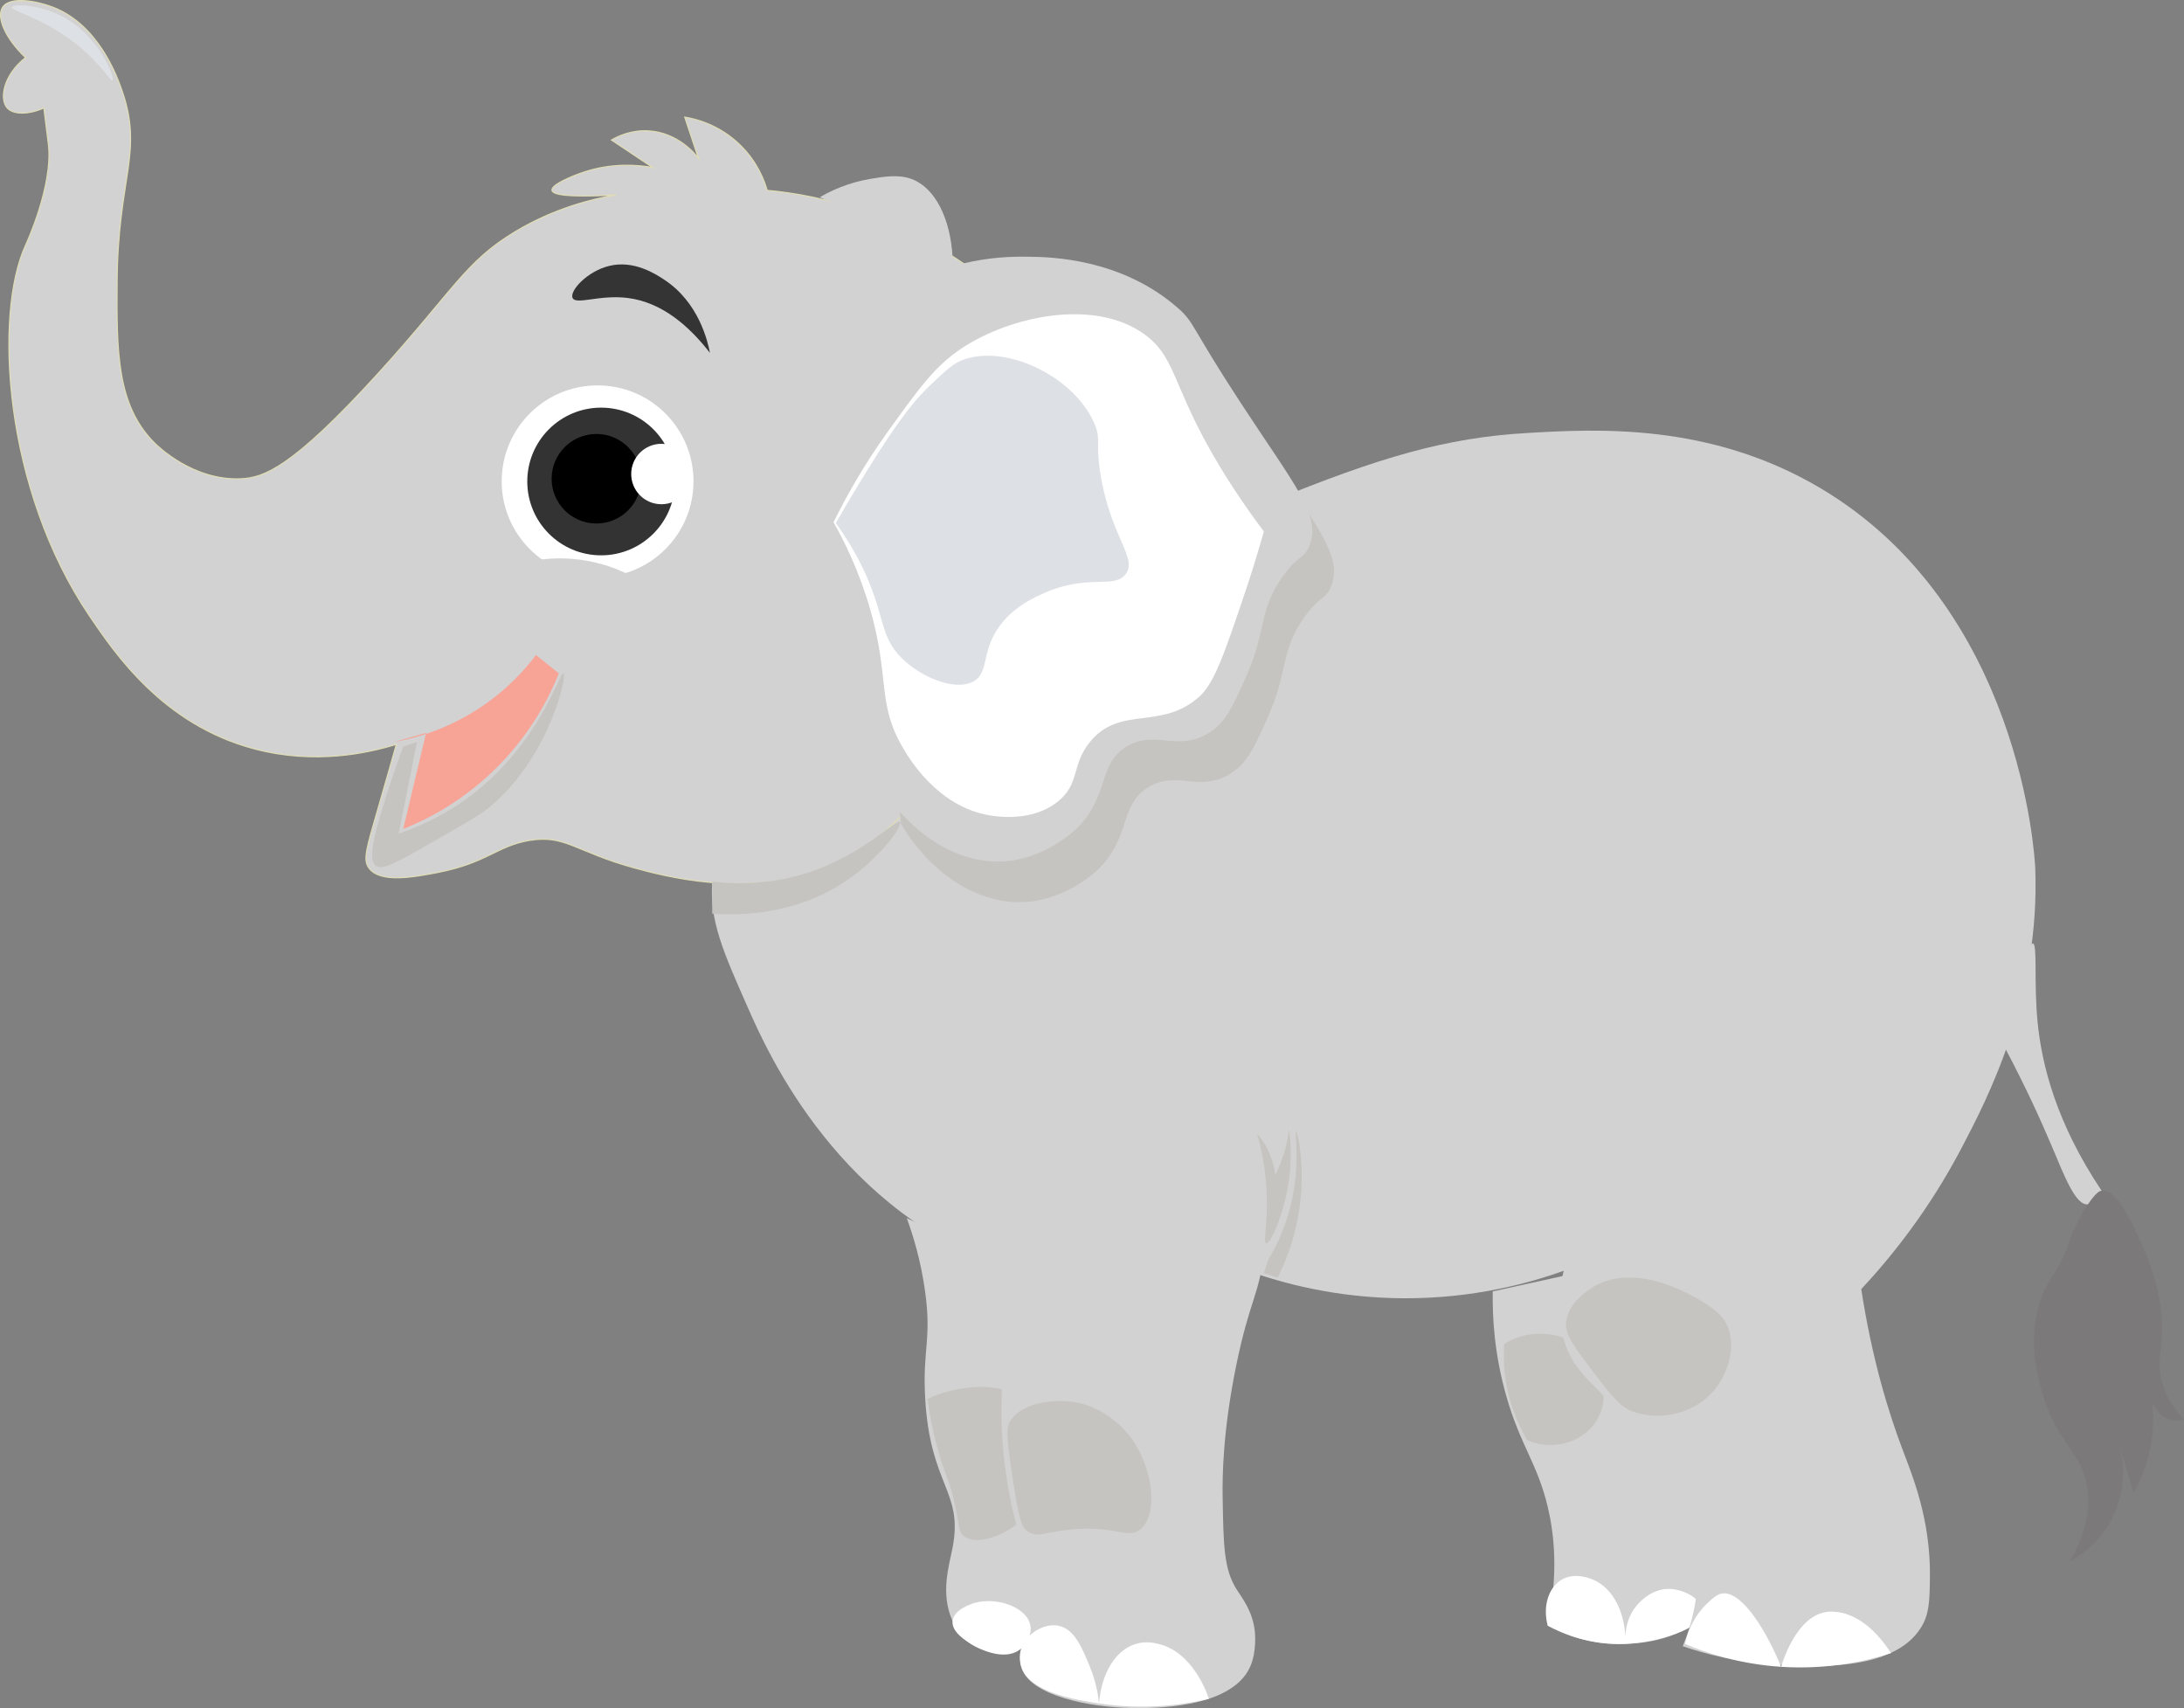 <?xml version="1.0" encoding="UTF-8"?>
<svg id="Layer_2" data-name="Layer 2" xmlns="http://www.w3.org/2000/svg" viewBox="0 0 477.08 373.1">
  <rect x="0" y="0" width="477.08" height="373.1" fill="#808080" stroke="none"/>
  <defs>
    <style>
      .cls-1 {
        fill: #fff;
      }

      .cls-2 {
        fill: none;
      }

      .cls-3 {
        fill: #333;
      }

      .cls-4 {
        fill: #c5c4c0;
      }

      .cls-5 {
        fill: #7b7979;
      }

      .cls-6 {
        stroke: #dfdcb6;
        stroke-miterlimit: 10;
        stroke-width: .25px;
      }

      .cls-6, .cls-7 {
        fill: #d3d2d2;
      }

      .cls-8 {
        fill: #353434;
      }

      .cls-9 {
        fill: #dde0e4;
      }

      .cls-10 {
        fill: #f7a497;
      }
    </style>
  </defs>
  <g id="Layer_1-2" data-name="Layer 1">
    <g>
      <path class="cls-7" d="M444.08,206.08c1.02.13.18,8.4,1,17,.92,9.61,4.17,22.32,14,37-.68,1.41-1.69,2.92-3,3-2.76.17-5.07-6.11-8-13-2.25-5.3-5.51-12.51-10-21,2.23-11.48,4.77-23.16,6-23Z"/>
      <path class="cls-7" d="M326.08,282.08c-.09,5.45.3,13.62,3,23,3.09,10.74,6.75,14.61,9,24,1.4,5.85,2.41,14.53,0,26,2.53,1.4,7.85,3.89,15,4,1.94.03,10.41.16,16-4,10.09-7.51,7.6-26.63,4-52-1.79-12.64-4.17-22.95-6-30"/>
      <path class="cls-4" d="M328.58,293.58c1.07-.68,2.77-1.57,5-2,.77-.15,7.21-1.28,12,3,3.87,3.47,6.68,10.49,3,16-3.04,4.55-9.39,6.39-15,4-2.08-3.6-4.51-9.08-5-16-.13-1.79-.11-3.46,0-5Z"/>
      <path class="cls-1" d="M338.08,355.08c-1.12-4.28.2-8.32,3-10,2.94-1.76,6.4-.26,7,0,4.44,1.92,7.12,7.45,7,14-.07-.75-.46-5.5,3-9,.68-.69,3.22-3.26,7-3,3.41.24,7.09,2.73,7,5-.14,3.57-9.63,6.67-17,7-7.66.34-13.72-2.26-17-4Z"/>
      <path class="cls-7" d="M155.58,192.58c-.59,8.59,2.27,15.06,8,28,4.04,9.13,19.93,45.03,58,57,21.06,6.62,40.08,3.14,51,0,7.54,2.7,19.31,5.93,34,6,15.19.07,27.35-3.26,35-6-.94,3.67-1.74,9.13,0,15,2.24,7.55,6.8,9.48,14,18,4.79,5.67,13.41,15.89,15,29,.96,7.95-.91,14.92-3,20,4.95,1.7,11.77,3.49,20,4,8.54.53,25.94,1.61,32-8,1.86-2.95,1.93-5.77,2-11,.16-12.72-3.78-22.12-6-28-3.01-7.99-6.64-19.6-9-35,6.36-6.81,14.72-17.08,22-31,5.49-10.48,17.12-32.71,16-61-.09-2.31-3.14-57.03-47-83-24.18-14.31-48.9-12.88-64-12-17.76,1.03-32.25,5.3-56,15-69.42,28.36-119.65,48.88-122,83Z"/>
      <path class="cls-6" d="M197.58,177.58c-4.62,4.59-9.54,9.01-17,12-17.02,6.83-35.84,1.69-42,0-12.9-3.53-15.1-7.35-23-6-7.04,1.21-9.21,4.91-20,7-5.03.97-12.52,2.43-15-1-1.31-1.81-.58-4.1,2-13,1.87-6.44,3.28-11.45,4-14-6.17,1.91-17.76,4.49-31,1-19.91-5.25-30.43-20.78-36-29C.77,106.82-1.35,68.65,5.58,53.58c.18-.38,6.04-13.1,5-22,0,0-.01-.09-1-8-3.25,1.46-6.63,1.53-8,0-1.74-1.94-.9-7.14,4-11C1.08,8.3-.83,3.71.58,1.58,2.23-.91,8.19.27,11.58,1.58c9.82,3.8,13.88,14.82,15,18,4.82,13.68-.84,19.04-1,42-.11,15.35-.02,26.82,8,35,.79.81,8.5,8.44,19,8,5.01-.21,11.13-2.27,30-23,16.45-18.07,19.02-24.43,30-31,8.52-5.1,16.71-7.1,22-8-11.3.62-13.84-.15-14-1-.24-1.23,4.47-3.17,7-4,6.15-2.03,11.66-1.57,15-1l-9-6c1.27-.74,4.17-2.2,8-2,6.55.34,10.41,5.22,11,6l-3-9c2.02.33,7.32,1.48,12,6,3.92,3.78,5.43,8,6,10,5.64.51,13.38,1.75,22,5,21.79,8.22,52.28,30.41,54,61,1.29,23.01-14.47,38.67-46,70Z"/>
      <path class="cls-4" d="M186.82,86.96c2.12-3.41,5.89-8.53,12-13,12.49-9.14,25.89-9.09,31-9,4.45.08,19.68.36,32,11,3.96,3.42,2.63,3.61,14,21,11.78,18.02,17.51,24.41,15,31-1.17,3.06-2.56,2.08-6,7-5.22,7.46-3.3,11.54-8,22-2.9,6.46-4.37,9.72-8,12-6.82,4.29-11.77-.83-18,3-6.39,3.93-3.65,10.84-11,18-.33.32-6.47,6.15-15,7-10.52,1.05-21.38-5.8-28-17"/>
      <path class="cls-7" d="M182.08,78.08c2.12-3.41,5.89-8.53,12-13,12.49-9.14,25.89-9.09,31-9,4.45.08,19.68.36,32,11,3.96,3.42,2.63,3.61,14,21,11.78,18.02,17.51,24.41,15,31-1.17,3.06-2.56,2.08-6,7-5.22,7.46-3.3,11.54-8,22-2.9,6.46-4.37,9.72-8,12-6.82,4.29-11.77-.83-18,3-6.39,3.93-3.65,10.84-11,18-.33.32-6.47,6.15-15,7-10.52,1.05-21.38-5.8-28-17"/>
      <path class="cls-1" d="M182.08,114.08c2.53-5.15,6.39-12.21,12-20,6.71-9.32,10.17-14.13,16-18,10.56-7.02,29.01-11.04,40-3,7.55,5.53,5.68,12.44,19,33,2.79,4.3,5.28,7.73,7,10-.88,3.16-2.2,7.66-4,13-4.5,13.36-6.76,20.04-10,23-8.38,7.63-17.38,1.83-24,10-4.09,5.05-2.12,9.08-7,13-5.72,4.6-13.62,3.24-15,3-11.49-1.98-17.71-12.76-19-15-5.51-9.55-2.69-15.03-7-30-2.41-8.36-5.64-14.83-8-19Z"/>
      <path class="cls-7" d="M179.08,43.08c2.32-1.35,6.08-3.17,11-4,3.04-.51,6.16-1.03,9,0,5.29,1.92,8.53,8.84,9,17"/>
      <path class="cls-7" d="M198.08,266.08c1.33,3.64,3.05,9.14,4,16,1.46,10.58-.55,12.5,0,23,1.02,19.58,8.41,20.49,6,33-.78,4.03-2.71,9.98,0,16,1.44,3.2,3.37,4.58,4,5,4.02,2.67,9.08,1.69,11,1,10.57-3.77,10.92-28.92,11-35,.14-10.36-1.17-27.07-10-47"/>
      <path class="cls-4" d="M202.58,305.58c1.37-.66,3.41-1.49,6-2,1.84-.36,8.42-1.66,13,1,7.27,4.21,9.43,18.31,3,26-3.82,4.56-11.01,7.26-14,5-1.24-.94-.9-2.07-2-7-1.32-5.9-2.29-6.45-4-13-.59-2.26-1.39-5.68-2-10Z"/>
      <path class="cls-7" d="M208.08,247.08c8.05,16.56,10.39,30.34,11,40,.73,11.55-1.01,17.06,0,29,1.31,15.58,6.11,27.94,10,36-1.11.67-5.07,3.27-6,8-.06.32-.44,2.32,0,4,1.66,6.33,15.09,8.85,24,9,4.05.07,21.81.36,26-9,1.54-3.43,1.04-7.7,1-8-.55-4.31-2.74-6.99-4-9-2.74-4.37-2.83-9.58-3-20-.08-4.61.04-14.58,3-29,2.83-13.76,4.86-15.05,6-24,1.45-11.35-.35-20.89-2-27"/>
      <path class="cls-8" d="M125.08,65.08c.73,1.59,5.87-.76,12,0,7.62.94,13.57,6.28,18,12-.47-2.47-2.4-11.01-10-16-1.87-1.23-6.59-4.32-12-3-4.8,1.17-8.71,5.45-8,7Z"/>
      <path class="cls-2" d="M82.08,81.08c1.99-.44,4.82-.74,8,0,9.49,2.22,13.5,11.76,14,13"/>
      <path class="cls-2" d="M66.08,98.08c2.09,1.52,4.67,3.77,7,7,5.14,7.12,5.89,14.58,6,18"/>
      <path class="cls-2" d="M47.08,104.08c.92,2.49,1.99,6.29,2,11,.01,3.2-.47,5.93-1,8"/>
      <path class="cls-2" d="M33.08,96.08c-.13,1.35-.53,3.64-2,6-2.63,4.22-6.78,5.63-8,6"/>
      <path class="cls-2" d="M26.08,75.08c-.16.82-.76,3.32-3,5-2.7,2.03-6.69,2.05-10,0"/>
      <path class="cls-4" d="M342.08,289.08c.24-4.26,4.6-7.17,6-8,10.03-5.94,23.46,2.95,25,4,2.5,1.7,3.43,2.91,4,4,2.47,4.7.45,11.15-3,15-4.66,5.2-12.52,6.33-18,4-2.58-1.1-5.05-4.4-10-11-3.54-4.73-4.1-6.33-4-8Z"/>
      <path class="cls-2" d="M26.08,56.08c-.92.45-3.15,1.37-6,1-4.11-.53-6.48-3.35-7-4"/>
      <path class="cls-2" d="M341.08,277.08c.62-8.7,2.04-18.88,5-30,5.4-20.3,13.87-36.08,21-47"/>
      <path class="cls-2" d="M347.08,291.08c.45-.84,2.49-4.46,7-6,3.75-1.28,6.96-.35,8,0"/>
      <path class="cls-2" d="M351.08,294.08c1.03-.97,2.35-2.04,4-3,3.91-2.28,7.69-2.86,10-3"/>
      <path class="cls-4" d="M220.58,310.58c2.96-5.04,11.48-4.57,12.5-4.5,8.4.57,13.32,7.08,14,8,4.8,6.51,6.03,16.77,2,20-2.69,2.16-5.38-.89-15,0-5.76.53-7.39,1.86-9.5.5-1.34-.86-1.97-2.23-3.5-12.5-1.37-9.2-1.19-10.32-.5-11.5Z"/>
      <path class="cls-2" d="M354.08,300.08c1.57.2,3.62.3,6,0,2.98-.38,5.36-1.25,7-2"/>
      <path class="cls-2" d="M327.08,298.08c.64-.81,2.59-3.07,6-4,2.7-.74,4.96-.28,6,0"/>
      <path class="cls-2" d="M333.08,300.08c.46.53,1.44,1.51,3,2,3.03.96,5.63-.75,6-1"/>
      <path class="cls-2" d="M331.08,310.08c1.12.35,4.27,1.19,8,0,3.26-1.04,5.22-3.08,6-4"/>
      <path class="cls-2" d="M224.08,316.08c.83-.84,2.49-2.27,5-3,4.41-1.29,8.12.54,9,1"/>
      <circle class="cls-1" cx="130.54" cy="105.13" r="20.95"/>
      <circle class="cls-3" cx="131.31" cy="105.17" r="16.13"/>
      <circle cx="130.28" cy="104.57" r="9.78"/>
      <circle class="cls-1" cx="144.48" cy="103.54" r="6.6"/>
      <path class="cls-2" d="M229.08,322.08h5c2-.33,4-.67,6-1"/>
      <path class="cls-2" d="M224.08,326.08c1,.86,5.04,4.13,11,4,4.54-.1,7.76-2.12,9-3"/>
      <path class="cls-2" d="M203.08,313.08c.64-.69,2.29-2.31,5-3,2.23-.57,4.09-.23,5,0"/>
      <path class="cls-2" d="M205.08,321.08c.74-.61,2.09-1.55,4-2,3.43-.8,6.21.57,7,1"/>
      <path class="cls-10" d="M86.08,162.08c4.15-.74,10.88-2.47,18-7,6.4-4.07,10.57-8.78,13-12,1.67,1.33,3.33,2.67,5,4-1.91,4.78-5.69,12.52-13,20-7.83,8.02-16.11,12.05-21,14,1.67-7,3.33-14,5-21"/>
      <path class="cls-7" d="M108.08,125.08c2.84-1.3,9-3.66,17-3,9.23.76,15.54,5.1,18,7"/>
      <path class="cls-2" d="M187.08,72.08c-1.58-.01-5.8.16-10,3-3.58,2.42-5.31,5.54-6,7"/>
      <path class="cls-2" d="M182.08,114.08l-3,9"/>
      <path class="cls-2" d="M276.08,274.08c1.38-2.12,2.83-4.79,4-8,2.84-7.82,2.54-14.84,2-19"/>
      <path class="cls-5" d="M459.08,260.08c3.25-.47,6.89,7.55,8,10,2.16,4.76,6.19,13.66,5,24-.22,1.87-.63,4.03,0,7,.87,4.1,3.19,7.11,5,9-.61.16-1.73.36-3,0-2.84-.81-3.89-3.67-4-4,.27,2.15.39,4.88,0,8-.67,5.35-2.56,9.46-4,12-1-3.33-2-6.67-3-10,.47,1.84,1.68,7.56-1,14-2.89,6.94-8.39,10.14-10,11,2.12-3.51,4.53-8.81,4-15-.76-8.93-6.84-10.54-10-22-.97-3.53-3.39-12.31,0-21,1.84-4.72,3.9-5.57,6-12,.16-.49,1.31-4.06,4-8,1.85-2.72,2.62-2.95,3-3Z"/>
      <path class="cls-1" d="M208.08,354.08c.28-2.67,4.55-3.88,5-4,4.69-1.27,11.29.95,12,5,.34,1.92-.72,3.89-2,5-3.89,3.36-10.5-.68-11-1-1.28-.81-4.25-2.67-4-5Z"/>
      <path class="cls-1" d="M223.08,364.08c-.09-.26-.65-2.04,0-4,1.06-3.19,4.87-5.54,8-5,3.57.61,5.28,4.79,7,9,1.3,3.16,1.79,6,2,8,.49-6.55,3.6-11.67,8-13,2.17-.66,4.08-.22,5,0,7.54,1.82,10.62,10.85,11,12-10.41,2.38-18.74,1.81-24,1-5.1-.79-15.12-2.34-17-8Z"/>
      <path class="cls-1" d="M368.08,359.08c.42-1.92,1.55-5.81,5-9,1.09-1.01,1.94-1.8,3-2,3.71-.71,8.84,5.98,13,16,.46-1.52,3.45-11.12,10-12,.85-.11,1.52-.05,2,0,6.16.63,10.4,6.51,12,9-5.13,1.66-13.55,3.68-24,3-9.1-.59-16.33-3.01-21-5Z"/>
      <path class="cls-4" d="M276.08,278.08c.33-1,.67-2,1-3,.89-1.47,1.99-3.49,3-6,4.72-11.71,2.65-21.98,3-22,.34-.02,2.68,9.45,0,21-1.08,4.65-2.67,8.37-4,11-1-.33-2-.67-3-1Z"/>
      <path class="cls-4" d="M274.58,247.58c.73,2.53,1.64,6.32,2,11,.61,7.91-.76,12.81,0,13,.9.22,3.98-6.41,5-14,.61-4.53.35-8.37,0-11-.16,1.43-.45,3.13-1,5-.59,1.99-1.31,3.67-2,5-.14-1.1-.42-2.48-1-4-.88-2.28-2.08-3.94-3-5Z"/>
      <path class="cls-4" d="M87.08,182.08c3.83-1.29,8.83-3.4,14-7,16.43-11.45,21.15-28.4,22-28,.87.42-3.16,18.74-16.5,29.5-2,1.62-6.34,4.08-15,9-5.87,3.34-8.22,4.46-9.5,3.5-.87-.66-1.55-2.42,1-11,1.17-3.95,2.8-9.06,5-15,1-.33,2-.67,3-1-1.33,6.67-2.67,13.33-4,20Z"/>
      <path class="cls-9" d="M2.58,1.58c.21-.72,5.84-.7,11,2,8.27,4.33,11.58,13.59,11,14-.4.28-2.43-3.6-8-8C9.13,3.7,2.34,2.4,2.58,1.58Z"/>
      <path class="cls-9" d="M182.58,114.26c2.67-4.67,4.98-8.49,6.66-11.21,7.39-11.94,10.81-15.96,14.43-19.36,3.1-2.9,4.64-4.35,6.66-5.09,9.78-3.59,24.8,4.03,28.87,14.26,1.33,3.34.09,3.45,1.11,10.19,2.13,14.13,8.36,18.85,5.55,22.41-2.57,3.26-8.18-.2-17.76,4.08-2.16.96-5.86,2.61-8.88,6.11-5.22,6.05-2.85,11.22-6.66,13.24-3.97,2.11-11.33-.95-15.54-5.09-5.12-5.02-3.52-9.58-8.88-20.38-2-4.02-4.08-7.13-5.55-9.17Z"/>
      <path class="cls-4" d="M155.58,192.58c5.35.58,12.84.67,21-2,12.06-3.94,19.25-11.84,20-11,.67.75-4.32,7.89-12,13-10.86,7.22-22.68,7.43-29,7v-7Z"/>
    </g>
  </g>
</svg>